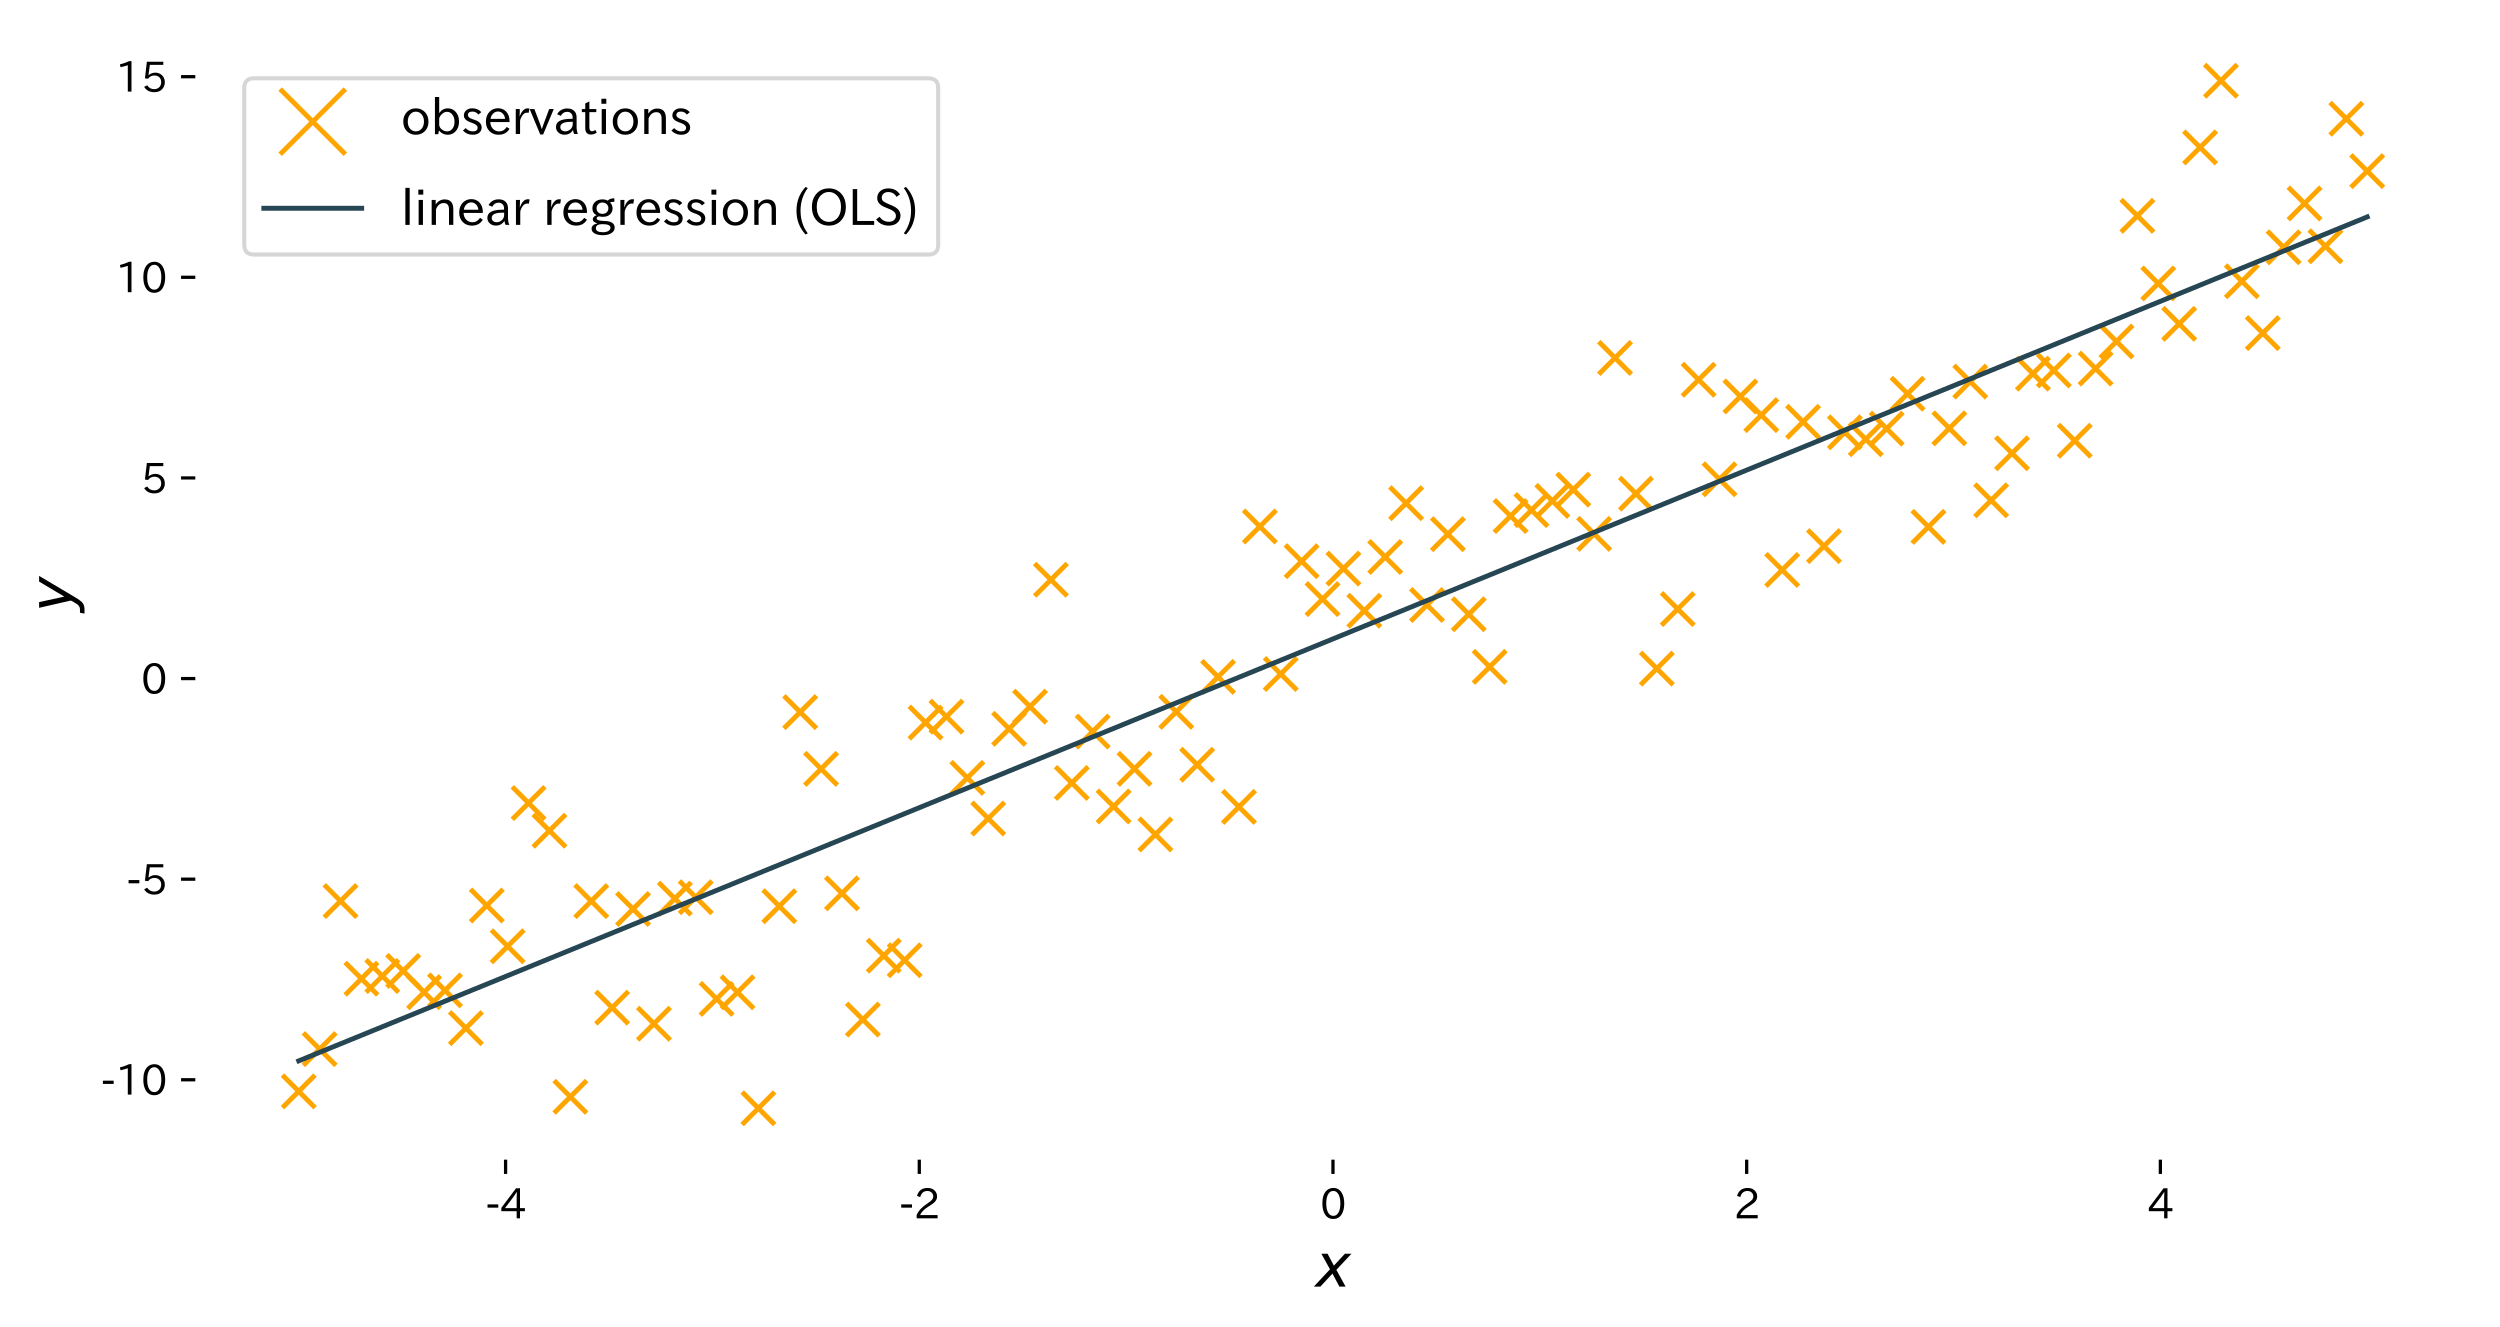 <?xml version="1.0" encoding="utf-8" standalone="no"?>
<!DOCTYPE svg PUBLIC "-//W3C//DTD SVG 1.1//EN"
  "http://www.w3.org/Graphics/SVG/1.1/DTD/svg11.dtd">
<svg xmlns:xlink="http://www.w3.org/1999/xlink" width="613.099pt" height="325.513pt" viewBox="0 0 613.099 325.513" xmlns="http://www.w3.org/2000/svg" version="1.1">
 <defs>
  <style type="text/css">*{stroke-linejoin: round; stroke-linecap: butt}</style>
 </defs>
 <g id="figure_1">
  <g id="patch_1">
   <path d="M 0 325.513 
L 613.099 325.513 
L 613.099 0 
L 0 0 
z
" style="fill: #ffffff"/>
  </g>
  <g id="axes_1">
   <g id="patch_2">
    <path d="M 47.899 284.4 
L 605.899 284.4 
L 605.899 7.2 
L 47.899 7.2 
z
" style="fill: #ffffff"/>
   </g>
   <g id="PathCollection_1">
    <defs>
     <path id="m5f1848717e" d="M -4 4 
L 4 -4 
M -4 -4 
L 4 4 
" style="stroke: #ffa500; stroke-width: 1.2"/>
    </defs>
    <g clip-path="url(#p46bedc4636)">
     <use xlink:href="#m5f1848717e" x="73.263" y="267.648" style="fill: #ffa500; stroke: #ffa500; stroke-width: 1.2"/>
     <use xlink:href="#m5f1848717e" x="78.387" y="257.287" style="fill: #ffa500; stroke: #ffa500; stroke-width: 1.2"/>
     <use xlink:href="#m5f1848717e" x="83.511" y="220.969" style="fill: #ffa500; stroke: #ffa500; stroke-width: 1.2"/>
     <use xlink:href="#m5f1848717e" x="88.635" y="240.014" style="fill: #ffa500; stroke: #ffa500; stroke-width: 1.2"/>
     <use xlink:href="#m5f1848717e" x="93.759" y="239.363" style="fill: #ffa500; stroke: #ffa500; stroke-width: 1.2"/>
     <use xlink:href="#m5f1848717e" x="98.883" y="238.112" style="fill: #ffa500; stroke: #ffa500; stroke-width: 1.2"/>
     <use xlink:href="#m5f1848717e" x="104.007" y="243.323" style="fill: #ffa500; stroke: #ffa500; stroke-width: 1.2"/>
     <use xlink:href="#m5f1848717e" x="109.13" y="242.875" style="fill: #ffa500; stroke: #ffa500; stroke-width: 1.2"/>
     <use xlink:href="#m5f1848717e" x="114.254" y="252.142" style="fill: #ffa500; stroke: #ffa500; stroke-width: 1.2"/>
     <use xlink:href="#m5f1848717e" x="119.378" y="222.064" style="fill: #ffa500; stroke: #ffa500; stroke-width: 1.2"/>
     <use xlink:href="#m5f1848717e" x="124.502" y="232.068" style="fill: #ffa500; stroke: #ffa500; stroke-width: 1.2"/>
     <use xlink:href="#m5f1848717e" x="129.626" y="196.939" style="fill: #ffa500; stroke: #ffa500; stroke-width: 1.2"/>
     <use xlink:href="#m5f1848717e" x="134.75" y="203.723" style="fill: #ffa500; stroke: #ffa500; stroke-width: 1.2"/>
     <use xlink:href="#m5f1848717e" x="139.874" y="268.979" style="fill: #ffa500; stroke: #ffa500; stroke-width: 1.2"/>
     <use xlink:href="#m5f1848717e" x="144.998" y="220.987" style="fill: #ffa500; stroke: #ffa500; stroke-width: 1.2"/>
     <use xlink:href="#m5f1848717e" x="150.122" y="247.112" style="fill: #ffa500; stroke: #ffa500; stroke-width: 1.2"/>
     <use xlink:href="#m5f1848717e" x="155.246" y="222.924" style="fill: #ffa500; stroke: #ffa500; stroke-width: 1.2"/>
     <use xlink:href="#m5f1848717e" x="160.37" y="251.056" style="fill: #ffa500; stroke: #ffa500; stroke-width: 1.2"/>
     <use xlink:href="#m5f1848717e" x="165.494" y="220.379" style="fill: #ffa500; stroke: #ffa500; stroke-width: 1.2"/>
     <use xlink:href="#m5f1848717e" x="170.618" y="220.031" style="fill: #ffa500; stroke: #ffa500; stroke-width: 1.2"/>
     <use xlink:href="#m5f1848717e" x="175.742" y="244.967" style="fill: #ffa500; stroke: #ffa500; stroke-width: 1.2"/>
     <use xlink:href="#m5f1848717e" x="180.866" y="243.343" style="fill: #ffa500; stroke: #ffa500; stroke-width: 1.2"/>
     <use xlink:href="#m5f1848717e" x="185.99" y="271.8" style="fill: #ffa500; stroke: #ffa500; stroke-width: 1.2"/>
     <use xlink:href="#m5f1848717e" x="191.114" y="222.241" style="fill: #ffa500; stroke: #ffa500; stroke-width: 1.2"/>
     <use xlink:href="#m5f1848717e" x="196.238" y="174.635" style="fill: #ffa500; stroke: #ffa500; stroke-width: 1.2"/>
     <use xlink:href="#m5f1848717e" x="201.362" y="188.56" style="fill: #ffa500; stroke: #ffa500; stroke-width: 1.2"/>
     <use xlink:href="#m5f1848717e" x="206.486" y="219.083" style="fill: #ffa500; stroke: #ffa500; stroke-width: 1.2"/>
     <use xlink:href="#m5f1848717e" x="211.61" y="250.037" style="fill: #ffa500; stroke: #ffa500; stroke-width: 1.2"/>
     <use xlink:href="#m5f1848717e" x="216.734" y="234.367" style="fill: #ffa500; stroke: #ffa500; stroke-width: 1.2"/>
     <use xlink:href="#m5f1848717e" x="221.858" y="235.495" style="fill: #ffa500; stroke: #ffa500; stroke-width: 1.2"/>
     <use xlink:href="#m5f1848717e" x="226.982" y="177.203" style="fill: #ffa500; stroke: #ffa500; stroke-width: 1.2"/>
     <use xlink:href="#m5f1848717e" x="232.106" y="175.751" style="fill: #ffa500; stroke: #ffa500; stroke-width: 1.2"/>
     <use xlink:href="#m5f1848717e" x="237.23" y="190.769" style="fill: #ffa500; stroke: #ffa500; stroke-width: 1.2"/>
     <use xlink:href="#m5f1848717e" x="242.354" y="200.735" style="fill: #ffa500; stroke: #ffa500; stroke-width: 1.2"/>
     <use xlink:href="#m5f1848717e" x="247.478" y="178.734" style="fill: #ffa500; stroke: #ffa500; stroke-width: 1.2"/>
     <use xlink:href="#m5f1848717e" x="252.602" y="173.298" style="fill: #ffa500; stroke: #ffa500; stroke-width: 1.2"/>
     <use xlink:href="#m5f1848717e" x="257.726" y="142.172" style="fill: #ffa500; stroke: #ffa500; stroke-width: 1.2"/>
     <use xlink:href="#m5f1848717e" x="262.849" y="192.01" style="fill: #ffa500; stroke: #ffa500; stroke-width: 1.2"/>
     <use xlink:href="#m5f1848717e" x="267.973" y="179.409" style="fill: #ffa500; stroke: #ffa500; stroke-width: 1.2"/>
     <use xlink:href="#m5f1848717e" x="273.097" y="197.778" style="fill: #ffa500; stroke: #ffa500; stroke-width: 1.2"/>
     <use xlink:href="#m5f1848717e" x="278.221" y="188.542" style="fill: #ffa500; stroke: #ffa500; stroke-width: 1.2"/>
     <use xlink:href="#m5f1848717e" x="283.345" y="204.639" style="fill: #ffa500; stroke: #ffa500; stroke-width: 1.2"/>
     <use xlink:href="#m5f1848717e" x="288.469" y="174.574" style="fill: #ffa500; stroke: #ffa500; stroke-width: 1.2"/>
     <use xlink:href="#m5f1848717e" x="293.593" y="187.543" style="fill: #ffa500; stroke: #ffa500; stroke-width: 1.2"/>
     <use xlink:href="#m5f1848717e" x="298.717" y="166.004" style="fill: #ffa500; stroke: #ffa500; stroke-width: 1.2"/>
     <use xlink:href="#m5f1848717e" x="303.841" y="197.878" style="fill: #ffa500; stroke: #ffa500; stroke-width: 1.2"/>
     <use xlink:href="#m5f1848717e" x="308.965" y="129.118" style="fill: #ffa500; stroke: #ffa500; stroke-width: 1.2"/>
     <use xlink:href="#m5f1848717e" x="314.089" y="165.295" style="fill: #ffa500; stroke: #ffa500; stroke-width: 1.2"/>
     <use xlink:href="#m5f1848717e" x="319.213" y="137.628" style="fill: #ffa500; stroke: #ffa500; stroke-width: 1.2"/>
     <use xlink:href="#m5f1848717e" x="324.337" y="146.916" style="fill: #ffa500; stroke: #ffa500; stroke-width: 1.2"/>
     <use xlink:href="#m5f1848717e" x="329.461" y="139.438" style="fill: #ffa500; stroke: #ffa500; stroke-width: 1.2"/>
     <use xlink:href="#m5f1848717e" x="334.585" y="149.775" style="fill: #ffa500; stroke: #ffa500; stroke-width: 1.2"/>
     <use xlink:href="#m5f1848717e" x="339.709" y="136.595" style="fill: #ffa500; stroke: #ffa500; stroke-width: 1.2"/>
     <use xlink:href="#m5f1848717e" x="344.833" y="123.402" style="fill: #ffa500; stroke: #ffa500; stroke-width: 1.2"/>
     <use xlink:href="#m5f1848717e" x="349.957" y="148.366" style="fill: #ffa500; stroke: #ffa500; stroke-width: 1.2"/>
     <use xlink:href="#m5f1848717e" x="355.081" y="130.997" style="fill: #ffa500; stroke: #ffa500; stroke-width: 1.2"/>
     <use xlink:href="#m5f1848717e" x="360.205" y="150.64" style="fill: #ffa500; stroke: #ffa500; stroke-width: 1.2"/>
     <use xlink:href="#m5f1848717e" x="365.329" y="163.542" style="fill: #ffa500; stroke: #ffa500; stroke-width: 1.2"/>
     <use xlink:href="#m5f1848717e" x="370.453" y="126.551" style="fill: #ffa500; stroke: #ffa500; stroke-width: 1.2"/>
     <use xlink:href="#m5f1848717e" x="375.577" y="125.097" style="fill: #ffa500; stroke: #ffa500; stroke-width: 1.2"/>
     <use xlink:href="#m5f1848717e" x="380.701" y="122.851" style="fill: #ffa500; stroke: #ffa500; stroke-width: 1.2"/>
     <use xlink:href="#m5f1848717e" x="385.825" y="120.077" style="fill: #ffa500; stroke: #ffa500; stroke-width: 1.2"/>
     <use xlink:href="#m5f1848717e" x="390.949" y="130.925" style="fill: #ffa500; stroke: #ffa500; stroke-width: 1.2"/>
     <use xlink:href="#m5f1848717e" x="396.073" y="87.776" style="fill: #ffa500; stroke: #ffa500; stroke-width: 1.2"/>
     <use xlink:href="#m5f1848717e" x="401.197" y="121.058" style="fill: #ffa500; stroke: #ffa500; stroke-width: 1.2"/>
     <use xlink:href="#m5f1848717e" x="406.321" y="163.967" style="fill: #ffa500; stroke: #ffa500; stroke-width: 1.2"/>
     <use xlink:href="#m5f1848717e" x="411.445" y="149.365" style="fill: #ffa500; stroke: #ffa500; stroke-width: 1.2"/>
     <use xlink:href="#m5f1848717e" x="416.568" y="93.127" style="fill: #ffa500; stroke: #ffa500; stroke-width: 1.2"/>
     <use xlink:href="#m5f1848717e" x="421.692" y="117.543" style="fill: #ffa500; stroke: #ffa500; stroke-width: 1.2"/>
     <use xlink:href="#m5f1848717e" x="426.816" y="97.222" style="fill: #ffa500; stroke: #ffa500; stroke-width: 1.2"/>
     <use xlink:href="#m5f1848717e" x="431.94" y="101.799" style="fill: #ffa500; stroke: #ffa500; stroke-width: 1.2"/>
     <use xlink:href="#m5f1848717e" x="437.064" y="139.772" style="fill: #ffa500; stroke: #ffa500; stroke-width: 1.2"/>
     <use xlink:href="#m5f1848717e" x="442.188" y="103.449" style="fill: #ffa500; stroke: #ffa500; stroke-width: 1.2"/>
     <use xlink:href="#m5f1848717e" x="447.312" y="133.929" style="fill: #ffa500; stroke: #ffa500; stroke-width: 1.2"/>
     <use xlink:href="#m5f1848717e" x="452.436" y="106.015" style="fill: #ffa500; stroke: #ffa500; stroke-width: 1.2"/>
     <use xlink:href="#m5f1848717e" x="457.56" y="107.718" style="fill: #ffa500; stroke: #ffa500; stroke-width: 1.2"/>
     <use xlink:href="#m5f1848717e" x="462.684" y="105.116" style="fill: #ffa500; stroke: #ffa500; stroke-width: 1.2"/>
     <use xlink:href="#m5f1848717e" x="467.808" y="96.565" style="fill: #ffa500; stroke: #ffa500; stroke-width: 1.2"/>
     <use xlink:href="#m5f1848717e" x="472.932" y="129.208" style="fill: #ffa500; stroke: #ffa500; stroke-width: 1.2"/>
     <use xlink:href="#m5f1848717e" x="478.056" y="105.043" style="fill: #ffa500; stroke: #ffa500; stroke-width: 1.2"/>
     <use xlink:href="#m5f1848717e" x="483.18" y="93.578" style="fill: #ffa500; stroke: #ffa500; stroke-width: 1.2"/>
     <use xlink:href="#m5f1848717e" x="488.304" y="122.698" style="fill: #ffa500; stroke: #ffa500; stroke-width: 1.2"/>
     <use xlink:href="#m5f1848717e" x="493.428" y="111.161" style="fill: #ffa500; stroke: #ffa500; stroke-width: 1.2"/>
     <use xlink:href="#m5f1848717e" x="498.552" y="91.63" style="fill: #ffa500; stroke: #ffa500; stroke-width: 1.2"/>
     <use xlink:href="#m5f1848717e" x="503.676" y="90.849" style="fill: #ffa500; stroke: #ffa500; stroke-width: 1.2"/>
     <use xlink:href="#m5f1848717e" x="508.8" y="108.078" style="fill: #ffa500; stroke: #ffa500; stroke-width: 1.2"/>
     <use xlink:href="#m5f1848717e" x="513.924" y="90.389" style="fill: #ffa500; stroke: #ffa500; stroke-width: 1.2"/>
     <use xlink:href="#m5f1848717e" x="519.048" y="83.743" style="fill: #ffa500; stroke: #ffa500; stroke-width: 1.2"/>
     <use xlink:href="#m5f1848717e" x="524.172" y="52.933" style="fill: #ffa500; stroke: #ffa500; stroke-width: 1.2"/>
     <use xlink:href="#m5f1848717e" x="529.296" y="69.51" style="fill: #ffa500; stroke: #ffa500; stroke-width: 1.2"/>
     <use xlink:href="#m5f1848717e" x="534.42" y="79.414" style="fill: #ffa500; stroke: #ffa500; stroke-width: 1.2"/>
     <use xlink:href="#m5f1848717e" x="539.544" y="36.154" style="fill: #ffa500; stroke: #ffa500; stroke-width: 1.2"/>
     <use xlink:href="#m5f1848717e" x="544.668" y="19.8" style="fill: #ffa500; stroke: #ffa500; stroke-width: 1.2"/>
     <use xlink:href="#m5f1848717e" x="549.792" y="68.976" style="fill: #ffa500; stroke: #ffa500; stroke-width: 1.2"/>
     <use xlink:href="#m5f1848717e" x="554.916" y="81.695" style="fill: #ffa500; stroke: #ffa500; stroke-width: 1.2"/>
     <use xlink:href="#m5f1848717e" x="560.04" y="60.646" style="fill: #ffa500; stroke: #ffa500; stroke-width: 1.2"/>
     <use xlink:href="#m5f1848717e" x="565.164" y="49.896" style="fill: #ffa500; stroke: #ffa500; stroke-width: 1.2"/>
     <use xlink:href="#m5f1848717e" x="570.287" y="60.398" style="fill: #ffa500; stroke: #ffa500; stroke-width: 1.2"/>
     <use xlink:href="#m5f1848717e" x="575.411" y="29.125" style="fill: #ffa500; stroke: #ffa500; stroke-width: 1.2"/>
     <use xlink:href="#m5f1848717e" x="580.535" y="41.964" style="fill: #ffa500; stroke: #ffa500; stroke-width: 1.2"/>
    </g>
   </g>
   <g id="matplotlib.axis_1">
    <g id="xtick_1">
     <g id="line2d_1">
      <defs>
       <path id="m3261b9ca41" d="M 0 0 
L 0 3.5 
" style="stroke: #000000; stroke-width: 0.8"/>
      </defs>
      <g>
       <use xlink:href="#m3261b9ca41" x="123.99" y="284.4" style="stroke: #000000; stroke-width: 0.8"/>
      </g>
     </g>
     <g id="text_1">
      <!-- -4 -->
      <g transform="translate(119.051 298.891) scale(0.1 -0.1)">
       <defs>
        <path id="IPAexGothic-2d" d="M 1969 1703 
L 319 1703 
L 319 2203 
L 1969 2203 
L 1969 1703 
z
" transform="scale(0.016)"/>
        <path id="IPAexGothic-34" d="M 3813 1159 
L 3059 1159 
L 3059 63 
L 2547 63 
L 2547 1159 
L 197 1159 
L 197 1672 
L 2456 4678 
L 3059 4678 
L 3059 1634 
L 3813 1634 
L 3813 1159 
z
M 2578 4109 
L 2559 4109 
Q 2278 3656 2003 3284 
L 759 1634 
L 2547 1634 
L 2547 3144 
Q 2547 3481 2578 4109 
z
" transform="scale(0.016)"/>
       </defs>
       <use xlink:href="#IPAexGothic-2d"/>
       <use xlink:href="#IPAexGothic-34" transform="translate(35.791 0)"/>
      </g>
     </g>
    </g>
    <g id="xtick_2">
     <g id="line2d_2">
      <g>
       <use xlink:href="#m3261b9ca41" x="225.445" y="284.4" style="stroke: #000000; stroke-width: 0.8"/>
      </g>
     </g>
     <g id="text_2">
      <!-- -2 -->
      <g transform="translate(220.505 298.891) scale(0.1 -0.1)">
       <defs>
        <path id="IPAexGothic-32" d="M 3659 63 
L 447 63 
L 447 594 
Q 825 1475 1894 2203 
L 2072 2322 
Q 2619 2697 2791 2906 
Q 2988 3153 2988 3444 
Q 2988 3772 2756 4003 
Q 2500 4259 2084 4259 
Q 1250 4259 991 3328 
L 497 3506 
Q 853 4725 2116 4725 
Q 2806 4725 3216 4316 
Q 3575 3947 3575 3425 
Q 3575 3038 3344 2722 
Q 3131 2416 2366 1938 
L 2231 1856 
Q 1256 1253 978 569 
L 3659 569 
L 3659 63 
z
" transform="scale(0.016)"/>
       </defs>
       <use xlink:href="#IPAexGothic-2d"/>
       <use xlink:href="#IPAexGothic-32" transform="translate(35.791 0)"/>
      </g>
     </g>
    </g>
    <g id="xtick_3">
     <g id="line2d_3">
      <g>
       <use xlink:href="#m3261b9ca41" x="326.899" y="284.4" style="stroke: #000000; stroke-width: 0.8"/>
      </g>
     </g>
     <g id="text_3">
      <!-- 0 -->
      <g transform="translate(323.75 298.891) scale(0.1 -0.1)">
       <defs>
        <path id="IPAexGothic-30" d="M 2038 4725 
Q 2881 4725 3334 3944 
Q 3694 3325 3694 2344 
Q 3694 1372 3334 741 
Q 2888 -31 2016 -31 
Q 1147 -31 700 741 
Q 341 1372 341 2350 
Q 341 3713 1000 4334 
Q 1419 4725 2038 4725 
z
M 2016 4266 
Q 1516 4266 1228 3759 
Q 934 3247 934 2344 
Q 934 1456 1222 947 
Q 1513 447 2016 447 
Q 2619 447 2909 1153 
Q 3100 1622 3100 2375 
Q 3100 3256 2806 3759 
Q 2509 4266 2016 4266 
z
" transform="scale(0.016)"/>
       </defs>
       <use xlink:href="#IPAexGothic-30"/>
      </g>
     </g>
    </g>
    <g id="xtick_4">
     <g id="line2d_4">
      <g>
       <use xlink:href="#m3261b9ca41" x="428.354" y="284.4" style="stroke: #000000; stroke-width: 0.8"/>
      </g>
     </g>
     <g id="text_4">
      <!-- 2 -->
      <g transform="translate(425.204 298.891) scale(0.1 -0.1)">
       <use xlink:href="#IPAexGothic-32"/>
      </g>
     </g>
    </g>
    <g id="xtick_5">
     <g id="line2d_5">
      <g>
       <use xlink:href="#m3261b9ca41" x="529.808" y="284.4" style="stroke: #000000; stroke-width: 0.8"/>
      </g>
     </g>
     <g id="text_5">
      <!-- 4 -->
      <g transform="translate(526.659 298.891) scale(0.1 -0.1)">
       <use xlink:href="#IPAexGothic-34"/>
      </g>
     </g>
    </g>
    <g id="text_6">
     <!-- $x$ -->
     <g transform="translate(322.579 315.577) scale(0.144 -0.144)">
      <defs>
       <path id="DejaVuSans-Oblique-78" d="M 3841 3500 
L 2234 1784 
L 3219 0 
L 2559 0 
L 1819 1388 
L 531 0 
L -166 0 
L 1556 1844 
L 641 3500 
L 1300 3500 
L 1972 2234 
L 3144 3500 
L 3841 3500 
z
" transform="scale(0.016)"/>
      </defs>
      <use xlink:href="#DejaVuSans-Oblique-78" transform="translate(0 0.312)"/>
     </g>
    </g>
   </g>
   <g id="matplotlib.axis_2">
    <g id="ytick_1">
     <g id="line2d_6">
      <defs>
       <path id="m132b8b66d6" d="M 0 0 
L -3.5 0 
" style="stroke: #000000; stroke-width: 0.8"/>
      </defs>
      <g>
       <use xlink:href="#m132b8b66d6" x="47.899" y="264.8" style="stroke: #000000; stroke-width: 0.8"/>
      </g>
     </g>
     <g id="text_7">
      <!-- -10 -->
      <g transform="translate(24.723 268.545) scale(0.1 -0.1)">
       <defs>
        <path id="IPAexGothic-31" d="M 2463 63 
L 1900 63 
L 1900 4103 
Q 1372 3922 788 3797 
L 684 4231 
Q 1519 4441 2106 4731 
L 2463 4731 
L 2463 63 
z
" transform="scale(0.016)"/>
       </defs>
       <use xlink:href="#IPAexGothic-2d"/>
       <use xlink:href="#IPAexGothic-31" transform="translate(35.791 0)"/>
       <use xlink:href="#IPAexGothic-30" transform="translate(98.779 0)"/>
      </g>
     </g>
    </g>
    <g id="ytick_2">
     <g id="line2d_7">
      <g>
       <use xlink:href="#m132b8b66d6" x="47.899" y="215.603" style="stroke: #000000; stroke-width: 0.8"/>
      </g>
     </g>
     <g id="text_8">
      <!-- -5 -->
      <g transform="translate(31.021 219.348) scale(0.1 -0.1)">
       <defs>
        <path id="IPAexGothic-35" d="M 1178 2603 
Q 1634 2963 2172 2963 
Q 2816 2963 3241 2528 
Q 3638 2113 3638 1497 
Q 3638 938 3297 513 
Q 2869 -31 2031 -31 
Q 959 -31 469 784 
L 938 1028 
Q 1309 434 2013 434 
Q 2466 434 2769 716 
Q 3081 1013 3081 1503 
Q 3081 1966 2806 2241 
Q 2519 2528 2056 2528 
Q 1406 2528 1072 2028 
L 591 2091 
L 884 4634 
L 3406 4634 
L 3406 4153 
L 1341 4153 
L 1134 2603 
L 1178 2603 
z
" transform="scale(0.016)"/>
       </defs>
       <use xlink:href="#IPAexGothic-2d"/>
       <use xlink:href="#IPAexGothic-35" transform="translate(35.791 0)"/>
      </g>
     </g>
    </g>
    <g id="ytick_3">
     <g id="line2d_8">
      <g>
       <use xlink:href="#m132b8b66d6" x="47.899" y="166.406" style="stroke: #000000; stroke-width: 0.8"/>
      </g>
     </g>
     <g id="text_9">
      <!-- 0 -->
      <g transform="translate(34.601 170.151) scale(0.1 -0.1)">
       <use xlink:href="#IPAexGothic-30"/>
      </g>
     </g>
    </g>
    <g id="ytick_4">
     <g id="line2d_9">
      <g>
       <use xlink:href="#m132b8b66d6" x="47.899" y="117.208" style="stroke: #000000; stroke-width: 0.8"/>
      </g>
     </g>
     <g id="text_10">
      <!-- 5 -->
      <g transform="translate(34.601 120.954) scale(0.1 -0.1)">
       <use xlink:href="#IPAexGothic-35"/>
      </g>
     </g>
    </g>
    <g id="ytick_5">
     <g id="line2d_10">
      <g>
       <use xlink:href="#m132b8b66d6" x="47.899" y="68.011" style="stroke: #000000; stroke-width: 0.8"/>
      </g>
     </g>
     <g id="text_11">
      <!-- 10 -->
      <g transform="translate(28.302 71.756) scale(0.1 -0.1)">
       <use xlink:href="#IPAexGothic-31"/>
       <use xlink:href="#IPAexGothic-30" transform="translate(62.988 0)"/>
      </g>
     </g>
    </g>
    <g id="ytick_6">
     <g id="line2d_11">
      <g>
       <use xlink:href="#m132b8b66d6" x="47.899" y="18.814" style="stroke: #000000; stroke-width: 0.8"/>
      </g>
     </g>
     <g id="text_12">
      <!-- 15 -->
      <g transform="translate(28.302 22.559) scale(0.1 -0.1)">
       <use xlink:href="#IPAexGothic-31"/>
       <use xlink:href="#IPAexGothic-35" transform="translate(62.988 0)"/>
      </g>
     </g>
    </g>
    <g id="text_13">
     <!-- $y$ -->
     <g transform="translate(17.698 150.12) rotate(-90) scale(0.144 -0.144)">
      <defs>
       <path id="DejaVuSans-Oblique-79" d="M 1588 -325 
Q 1188 -997 936 -1164 
Q 684 -1331 294 -1331 
L -159 -1331 
L -63 -850 
L 269 -850 
Q 509 -850 678 -719 
Q 847 -588 1056 -206 
L 1234 128 
L 459 3500 
L 1069 3500 
L 1650 819 
L 3256 3500 
L 3859 3500 
L 1588 -325 
z
" transform="scale(0.016)"/>
      </defs>
      <use xlink:href="#DejaVuSans-Oblique-79" transform="translate(0 0.312)"/>
     </g>
    </g>
   </g>
   <g id="line2d_12">
    <path d="M 73.263 260.165 
L 78.387 258.074 
L 83.511 255.983 
L 88.635 253.893 
L 93.759 251.802 
L 98.883 249.712 
L 104.007 247.621 
L 109.13 245.531 
L 114.254 243.44 
L 119.378 241.349 
L 124.502 239.259 
L 129.626 237.168 
L 134.75 235.078 
L 139.874 232.987 
L 144.998 230.896 
L 150.122 228.806 
L 155.246 226.715 
L 160.37 224.625 
L 165.494 222.534 
L 170.618 220.444 
L 175.742 218.353 
L 180.866 216.262 
L 185.99 214.172 
L 191.114 212.081 
L 196.238 209.991 
L 201.362 207.9 
L 206.486 205.809 
L 211.61 203.719 
L 216.734 201.628 
L 221.858 199.538 
L 226.982 197.447 
L 232.106 195.357 
L 237.23 193.266 
L 242.354 191.175 
L 247.478 189.085 
L 252.602 186.994 
L 257.726 184.904 
L 262.849 182.813 
L 267.973 180.723 
L 273.097 178.632 
L 278.221 176.541 
L 283.345 174.451 
L 288.469 172.36 
L 293.593 170.27 
L 298.717 168.179 
L 303.841 166.088 
L 308.965 163.998 
L 314.089 161.907 
L 319.213 159.817 
L 324.337 157.726 
L 329.461 155.636 
L 334.585 153.545 
L 339.709 151.454 
L 344.833 149.364 
L 349.957 147.273 
L 355.081 145.183 
L 360.205 143.092 
L 365.329 141.002 
L 370.453 138.911 
L 375.577 136.82 
L 380.701 134.73 
L 385.825 132.639 
L 390.949 130.549 
L 396.073 128.458 
L 401.197 126.367 
L 406.321 124.277 
L 411.445 122.186 
L 416.568 120.096 
L 421.692 118.005 
L 426.816 115.915 
L 431.94 113.824 
L 437.064 111.733 
L 442.188 109.643 
L 447.312 107.552 
L 452.436 105.462 
L 457.56 103.371 
L 462.684 101.28 
L 467.808 99.19 
L 472.932 97.099 
L 478.056 95.009 
L 483.18 92.918 
L 488.304 90.828 
L 493.428 88.737 
L 498.552 86.646 
L 503.676 84.556 
L 508.8 82.465 
L 513.924 80.375 
L 519.048 78.284 
L 524.172 76.194 
L 529.296 74.103 
L 534.42 72.012 
L 539.544 69.922 
L 544.668 67.831 
L 549.792 65.741 
L 554.916 63.65 
L 560.04 61.559 
L 565.164 59.469 
L 570.287 57.378 
L 575.411 55.288 
L 580.535 53.197 
" clip-path="url(#p46bedc4636)" style="fill: none; stroke: #264653; stroke-width: 1.2; stroke-linecap: square"/>
   </g>
   <g id="legend_1">
    <g id="patch_3">
     <path d="M 62.299 62.422 
L 227.682 62.422 
Q 230.082 62.422 230.082 60.023 
L 230.082 21.6 
Q 230.082 19.2 227.682 19.2 
L 62.299 19.2 
Q 59.899 19.2 59.899 21.6 
L 59.899 60.023 
Q 59.899 62.422 62.299 62.422 
z
" style="fill: #ffffff; opacity: 0.8; stroke: #cccccc; stroke-linejoin: miter"/>
    </g>
    <g id="PathCollection_2">
     <defs>
      <path id="m7ae2cebd49" d="M -8 8 
L 8 -8 
M -8 -8 
L 8 8 
" style="stroke: #ffa500; stroke-width: 1.2"/>
     </defs>
     <g>
      <use xlink:href="#m7ae2cebd49" x="76.699" y="29.839" style="fill: #ffa500; stroke: #ffa500; stroke-width: 1.2"/>
     </g>
    </g>
    <g id="text_14">
     <!-- observations -->
     <g transform="translate(98.299 32.989) scale(0.12 -0.12)">
      <defs>
       <path id="IPAexGothic-6f" d="M 1919 3341 
Q 2594 3341 3056 2888 
Q 3531 2413 3531 1638 
Q 3531 888 3066 422 
Q 2609 -31 1919 -31 
Q 1228 -31 781 416 
Q 313 881 313 1656 
Q 313 2413 788 2888 
Q 1241 3341 1919 3341 
z
M 1919 2919 
Q 1519 2919 1241 2631 
Q 888 2278 888 1650 
Q 888 1031 1234 684 
Q 1516 403 1919 403 
Q 2331 403 2609 691 
Q 2956 1038 2956 1672 
Q 2956 2269 2603 2631 
Q 2316 2919 1919 2919 
z
" transform="scale(0.016)"/>
       <path id="IPAexGothic-62" d="M 1125 2731 
Q 1550 3341 2219 3341 
Q 2788 3341 3191 2938 
Q 3659 2469 3659 1644 
Q 3659 838 3191 372 
Q 2788 -31 2206 -31 
Q 1559 -31 1088 516 
L 1009 44 
L 581 44 
L 581 4794 
L 1125 4794 
L 1125 2731 
z
M 1125 1997 
L 1125 1253 
Q 1125 888 1528 600 
Q 1803 403 2119 403 
Q 2488 403 2744 659 
Q 3084 1009 3084 1631 
Q 3084 2194 2803 2553 
Q 2525 2900 2125 2900 
Q 1759 2900 1438 2578 
Q 1125 2266 1125 1997 
z
" transform="scale(0.016)"/>
       <path id="IPAexGothic-73" d="M 2234 2547 
Q 1938 2931 1484 2931 
Q 891 2931 891 2475 
Q 891 2153 1531 1944 
L 1741 1875 
Q 2650 1578 2650 894 
Q 2650 434 2272 172 
Q 1972 -31 1497 -31 
Q 766 -31 256 503 
L 603 819 
Q 997 397 1516 397 
Q 2131 397 2131 875 
Q 2131 1238 1453 1478 
L 1234 1553 
Q 378 1853 378 2431 
Q 378 2797 628 3047 
Q 928 3347 1453 3347 
Q 2156 3347 2606 2859 
L 2234 2547 
z
" transform="scale(0.016)"/>
       <path id="IPAexGothic-65" d="M 863 1594 
Q 891 1041 1209 722 
Q 1534 397 1997 397 
Q 2606 397 2963 966 
L 3322 728 
Q 2869 -31 1931 -31 
Q 1222 -31 766 422 
Q 306 884 306 1641 
Q 306 2444 788 2925 
Q 1216 3353 1856 3353 
Q 2459 3353 2866 2956 
Q 3322 2494 3322 1722 
L 3322 1594 
L 863 1594 
z
M 2756 1997 
Q 2709 2431 2450 2681 
Q 2194 2938 1844 2938 
Q 1438 2938 1150 2591 
Q 953 2356 894 1997 
L 2756 1997 
z
" transform="scale(0.016)"/>
       <path id="IPAexGothic-72" d="M 2309 3316 
L 2213 2769 
Q 2106 2791 2022 2791 
Q 1653 2791 1413 2444 
Q 1113 2006 1113 1675 
L 1113 63 
L 563 63 
L 563 3250 
L 1081 3250 
L 1056 2303 
L 1069 2303 
Q 1422 3341 2097 3341 
Q 2206 3341 2309 3316 
z
" transform="scale(0.016)"/>
       <path id="IPAexGothic-76" d="M 3103 3250 
L 1747 6 
L 1375 6 
L 25 3250 
L 628 3250 
L 1338 1388 
L 1522 844 
L 1569 703 
L 1588 703 
Q 1641 884 1822 1388 
L 2516 3250 
L 3103 3250 
z
" transform="scale(0.016)"/>
       <path id="IPAexGothic-61" d="M 3156 63 
L 2672 63 
Q 2559 303 2531 556 
L 2509 556 
Q 2147 -25 1428 -25 
Q 934 -25 622 288 
Q 347 563 347 959 
Q 347 1947 2050 1997 
L 2478 2009 
L 2478 2175 
Q 2478 2509 2288 2700 
Q 2088 2900 1775 2900 
Q 1238 2900 969 2378 
L 494 2597 
Q 938 3328 1788 3328 
Q 2375 3328 2691 3000 
Q 2984 2706 2984 2169 
L 2984 997 
Q 2984 400 3156 63 
z
M 2491 1625 
L 2141 1619 
Q 903 1591 903 953 
Q 903 728 1050 581 
Q 1231 403 1525 403 
Q 1934 403 2234 703 
Q 2491 969 2491 1344 
L 2491 1625 
z
" transform="scale(0.016)"/>
       <path id="IPAexGothic-74" d="M 2125 241 
Q 1769 -6 1397 -6 
Q 653 -6 653 831 
L 653 2859 
L 219 2859 
L 219 3250 
L 653 3250 
L 653 3966 
L 1178 4228 
L 1178 3250 
L 2063 3250 
L 2063 2859 
L 1178 2859 
L 1178 906 
Q 1178 416 1513 416 
Q 1738 416 1941 588 
L 2125 241 
z
" transform="scale(0.016)"/>
       <path id="IPAexGothic-69" d="M 1178 3928 
L 550 3928 
L 550 4569 
L 1178 4569 
L 1178 3928 
z
M 1138 63 
L 588 63 
L 588 3250 
L 1138 3250 
L 1138 63 
z
" transform="scale(0.016)"/>
       <path id="IPAexGothic-6e" d="M 3328 63 
L 2778 63 
L 2778 2041 
Q 2778 2853 2106 2853 
Q 1428 2853 1113 2041 
L 1113 63 
L 563 63 
L 563 3250 
L 1075 3250 
L 1075 2675 
Q 1525 3316 2222 3316 
Q 3328 3316 3328 2072 
L 3328 63 
z
" transform="scale(0.016)"/>
      </defs>
      <use xlink:href="#IPAexGothic-6f"/>
      <use xlink:href="#IPAexGothic-62" transform="translate(60.4 0)"/>
      <use xlink:href="#IPAexGothic-73" transform="translate(122.803 0)"/>
      <use xlink:href="#IPAexGothic-65" transform="translate(168.994 0)"/>
      <use xlink:href="#IPAexGothic-72" transform="translate(225.879 0)"/>
      <use xlink:href="#IPAexGothic-76" transform="translate(262.891 0)"/>
      <use xlink:href="#IPAexGothic-61" transform="translate(311.475 0)"/>
      <use xlink:href="#IPAexGothic-74" transform="translate(366.455 0)"/>
      <use xlink:href="#IPAexGothic-69" transform="translate(401.074 0)"/>
      <use xlink:href="#IPAexGothic-6f" transform="translate(428.076 0)"/>
      <use xlink:href="#IPAexGothic-6e" transform="translate(488.477 0)"/>
      <use xlink:href="#IPAexGothic-73" transform="translate(548.877 0)"/>
     </g>
    </g>
    <g id="line2d_13">
     <path d="M 64.699 51.073 
L 76.699 51.073 
L 88.699 51.073 
" style="fill: none; stroke: #264653; stroke-width: 1.2; stroke-linecap: square"/>
    </g>
    <g id="text_15">
     <!-- linear regression (OLS) -->
     <g transform="translate(98.299 55.273) scale(0.12 -0.12)">
      <defs>
       <path id="IPAexGothic-6c" d="M 1131 63 
L 581 63 
L 581 4794 
L 1131 4794 
L 1131 63 
z
" transform="scale(0.016)"/>
       <path id="IPAexGothic-20" transform="scale(0.016)"/>
       <path id="IPAexGothic-67" d="M 1331 1150 
Q 1006 1122 1006 900 
Q 1006 613 1763 575 
L 2131 556 
Q 3303 497 3303 -294 
Q 3303 -700 2925 -959 
Q 2519 -1253 1794 -1253 
Q 1138 -1253 738 -1028 
Q 353 -809 353 -428 
Q 353 84 1075 247 
L 1075 269 
Q 506 413 506 778 
Q 506 1116 994 1297 
Q 456 1575 456 2181 
Q 456 2650 769 2963 
Q 1128 3322 1738 3322 
Q 2125 3322 2422 3153 
Q 2650 3453 3259 3463 
L 3259 3013 
Q 2838 3003 2703 2938 
Q 3034 2613 3034 2169 
Q 3034 1728 2734 1425 
Q 2400 1094 1813 1094 
Q 1563 1094 1331 1150 
z
M 1734 2919 
Q 1409 2919 1197 2706 
Q 988 2497 988 2181 
Q 988 1872 1184 1684 
Q 1397 1472 1756 1472 
Q 2094 1472 2297 1678 
Q 2503 1881 2503 2203 
Q 2503 2497 2297 2700 
Q 2081 2919 1734 2919 
z
M 1753 159 
Q 903 159 903 -366 
Q 903 -875 1800 -875 
Q 2378 -875 2638 -606 
Q 2772 -481 2772 -313 
Q 2772 159 1753 159 
z
" transform="scale(0.016)"/>
       <path id="IPAexGothic-28" d="M 1928 -1016 
L 1653 -1166 
Q 488 69 488 1875 
Q 488 3678 1653 4909 
L 1928 4763 
Q 1006 3522 1006 1881 
Q 1006 203 1928 -1016 
z
" transform="scale(0.016)"/>
       <path id="IPAexGothic-4f" d="M 2541 4725 
Q 3456 4725 4044 4138 
Q 4709 3472 4709 2331 
Q 4709 1219 4031 550 
Q 3450 -31 2541 -31 
Q 1638 -31 1056 550 
Q 378 1219 378 2356 
Q 378 3469 1044 4138 
Q 1631 4725 2541 4725 
z
M 2541 4266 
Q 1953 4266 1531 3844 
Q 994 3303 994 2350 
Q 994 1391 1531 863 
Q 1947 447 2541 447 
Q 3131 447 3556 863 
Q 4094 1400 4094 2375 
Q 4094 3297 3550 3844 
Q 3138 4266 2541 4266 
z
" transform="scale(0.016)"/>
       <path id="IPAexGothic-4c" d="M 3347 63 
L 609 63 
L 609 4634 
L 1178 4634 
L 1178 563 
L 3347 563 
L 3347 63 
z
" transform="scale(0.016)"/>
       <path id="IPAexGothic-53" d="M 2919 3641 
Q 2563 4259 1853 4259 
Q 1453 4259 1213 4009 
Q 1028 3803 1028 3534 
Q 1028 3238 1266 3047 
Q 1444 2913 1984 2688 
L 2200 2597 
Q 2925 2306 3191 1953 
Q 3422 1644 3422 1259 
Q 3422 644 2969 288 
Q 2559 -31 1931 -31 
Q 881 -31 313 766 
L 753 1100 
Q 1203 459 1938 459 
Q 2288 459 2534 625 
Q 2841 847 2841 1216 
Q 2841 1503 2616 1728 
Q 2375 1959 1728 2206 
L 1541 2278 
Q 453 2694 453 3481 
Q 453 4006 806 4347 
Q 1203 4725 1863 4725 
Q 2841 4725 3359 3956 
L 2919 3641 
z
" transform="scale(0.016)"/>
       <path id="IPAexGothic-29" d="M 466 4909 
Q 1638 3672 1638 1875 
Q 1638 75 466 -1166 
L 191 -1016 
Q 1119 216 1119 1881 
Q 1119 3509 191 4763 
L 466 4909 
z
" transform="scale(0.016)"/>
      </defs>
      <use xlink:href="#IPAexGothic-6c"/>
      <use xlink:href="#IPAexGothic-69" transform="translate(27.002 0)"/>
      <use xlink:href="#IPAexGothic-6e" transform="translate(54.004 0)"/>
      <use xlink:href="#IPAexGothic-65" transform="translate(114.404 0)"/>
      <use xlink:href="#IPAexGothic-61" transform="translate(171.289 0)"/>
      <use xlink:href="#IPAexGothic-72" transform="translate(226.27 0)"/>
      <use xlink:href="#IPAexGothic-20" transform="translate(263.281 0)"/>
      <use xlink:href="#IPAexGothic-72" transform="translate(290.283 0)"/>
      <use xlink:href="#IPAexGothic-65" transform="translate(327.295 0)"/>
      <use xlink:href="#IPAexGothic-67" transform="translate(384.18 0)"/>
      <use xlink:href="#IPAexGothic-72" transform="translate(439.697 0)"/>
      <use xlink:href="#IPAexGothic-65" transform="translate(476.709 0)"/>
      <use xlink:href="#IPAexGothic-73" transform="translate(533.594 0)"/>
      <use xlink:href="#IPAexGothic-73" transform="translate(579.785 0)"/>
      <use xlink:href="#IPAexGothic-69" transform="translate(625.977 0)"/>
      <use xlink:href="#IPAexGothic-6f" transform="translate(652.979 0)"/>
      <use xlink:href="#IPAexGothic-6e" transform="translate(713.379 0)"/>
      <use xlink:href="#IPAexGothic-20" transform="translate(773.779 0)"/>
      <use xlink:href="#IPAexGothic-28" transform="translate(800.781 0)"/>
      <use xlink:href="#IPAexGothic-4f" transform="translate(834.082 0)"/>
      <use xlink:href="#IPAexGothic-4c" transform="translate(913.77 0)"/>
      <use xlink:href="#IPAexGothic-53" transform="translate(966.357 0)"/>
      <use xlink:href="#IPAexGothic-29" transform="translate(1024.854 0)"/>
     </g>
    </g>
   </g>
  </g>
 </g>
 <defs>
  <clipPath id="p46bedc4636">
   <rect x="47.899" y="7.2" width="558" height="277.2"/>
  </clipPath>
 </defs>
</svg>
